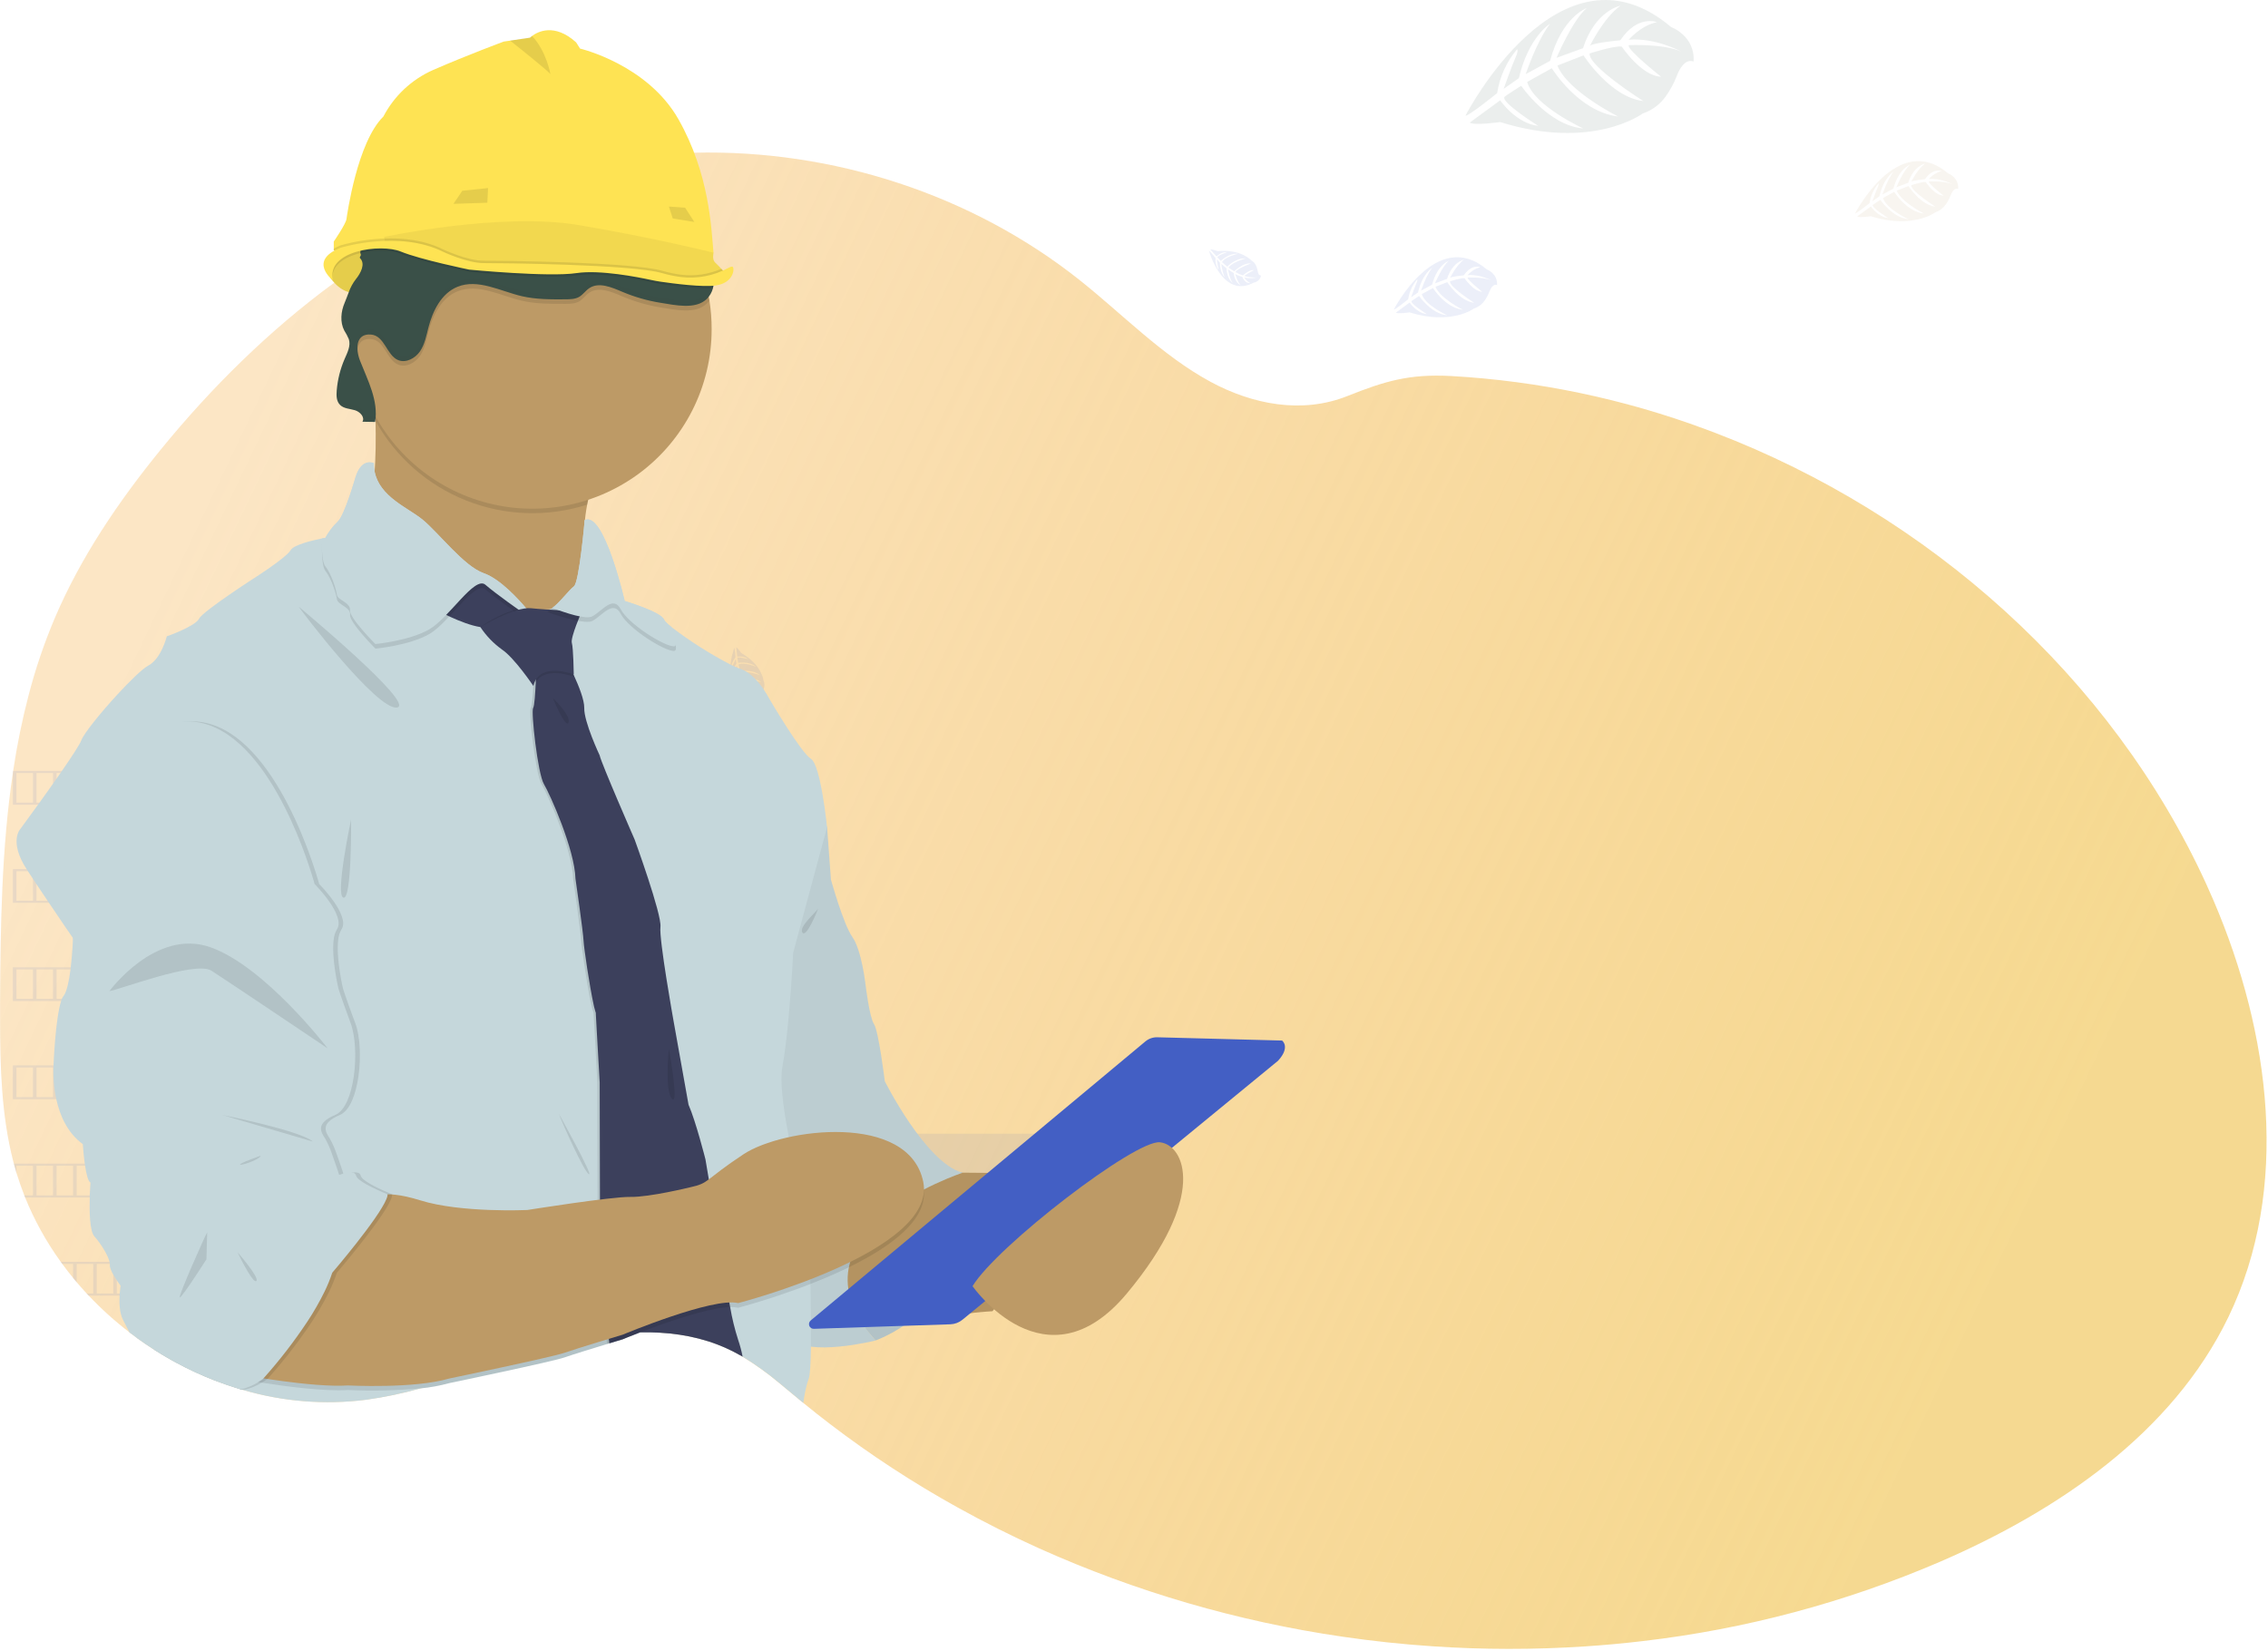 <svg width="1073" height="781" viewBox="0 0 1073 781" fill="none" xmlns="http://www.w3.org/2000/svg">
<g clip-path="url(#clip0)">
<path opacity="0.8" d="M1054.17 623.33C1027.61 678.14 973.65 714.79 917.75 738.96C872.994 758.184 825.684 770.809 777.3 776.44C768.033 777.54 758.737 778.393 749.41 779C725.578 780.553 701.669 780.527 677.84 778.92C663.507 777.967 649.223 776.443 634.99 774.35C585.534 767.135 537.318 753.095 491.72 732.63C478.56 726.703 465.667 720.233 453.04 713.22C431.95 701.531 411.743 688.315 392.58 673.68C388.34 670.44 384.153 667.13 380.02 663.75L378.32 662.36C375.07 659.68 371.85 656.94 368.58 654.28C363.145 649.727 357.375 645.589 351.32 641.9C350.91 641.66 350.5 641.42 350.08 641.19C348.96 640.54 347.82 639.93 346.66 639.35C344.27 638.145 341.82 637.064 339.32 636.11C327.77 631.71 315.4 630.11 302.86 630.38C300.78 630.38 298.7 630.52 296.61 630.66C293.69 630.86 290.76 631.16 287.84 631.54L286.76 631.69C277.455 633.007 268.255 634.982 259.23 637.6C245.29 641.6 231.6 646.6 217.82 651.11C211.97 653.04 206.11 654.88 200.2 656.53L198.9 656.89C190.495 659.254 181.938 661.045 173.29 662.25C153.637 664.762 133.677 663.155 114.68 657.53L114.02 657.34L112.8 656.98L111.13 656.46C108.33 655.58 105.553 654.617 102.8 653.57L101.13 652.93C98.463 651.903 95.853 650.8 93.3 649.62L91.63 648.86C88.963 647.62 86.353 646.31 83.8 644.93C82.88 644.45 81.97 643.93 81.07 643.44C78.35 641.92 75.683 640.327 73.07 638.66C70.297 636.893 67.583 635.05 64.93 633.13C63.703 632.25 62.49 631.347 61.29 630.42C54.372 625.129 47.895 619.287 41.92 612.95C41.59 612.62 41.28 612.28 40.97 611.95C39.38 610.23 37.82 608.48 36.31 606.69C35.75 606.03 35.19 605.37 34.64 604.69C32.847 602.503 31.117 600.267 29.45 597.98C29.2 597.65 28.96 597.31 28.72 596.98C21.887 587.531 16.223 577.29 11.85 566.48C11.71 566.15 11.58 565.81 11.46 565.48C10.127 562.047 8.91 558.557 7.81 555.01C7.36 553.53 6.93 552.01 6.55 550.53C6.42 550.09 6.3 549.64 6.19 549.2C0.67 527.47 0.04 504.88 0.04 482.42C0.04 479.8 0.04 477.183 0.04 474.57C0.2 438.24 0.76 401.29 6.12 365.46C6.12 365.21 6.19 364.96 6.23 364.72C8.024 352.658 10.464 340.701 13.54 328.9C16.759 316.518 20.873 304.386 25.85 292.6C38.18 263.6 56.11 237.21 76.02 212.75C100.02 183.32 127.52 156.16 158.15 133.75C162.55 130.53 167.01 127.403 171.53 124.37L173.62 123C174.35 122.51 175.08 122 175.81 121.57C177.31 120.57 178.81 119.63 180.33 118.68L182.03 117.62L185.27 115.62L186.27 115.05L188 114.05L189.71 113.05C191.71 111.87 193.733 110.717 195.78 109.59C204.52 104.717 213.467 100.263 222.62 96.23C225.32 95.037 228.037 93.887 230.77 92.78C243.18 87.726 255.927 83.546 268.92 80.27C273.72 79.057 278.55 77.99 283.41 77.07C289.143 75.963 294.907 75.047 300.7 74.32C309.919 73.16 319.191 72.469 328.48 72.25C393.8 70.66 459.78 91.92 510.97 132.67C531.37 148.91 549.7 168.14 572.61 180.59C592.61 191.43 616.02 195.92 637.44 187.39C655.14 180.34 666.66 176.84 686.54 177.91C727.677 180.227 768.232 188.708 806.85 203.07C808.41 203.64 809.97 204.23 811.52 204.82C912.23 243.37 998.82 319.92 1043.8 418.29C1044.99 420.89 1046.14 423.51 1047.27 426.15C1074.1 488.8 1083.78 562.25 1054.17 623.33Z" fill="url(#paint0_linear)"/>
<path opacity="0.1" d="M503.44 536.38H353.45V555.79H503.44V536.38Z" fill="#435FC4"/>
<path opacity="0.1" d="M503.44 595.33H353.45V614.74H503.44V595.33Z" fill="#435FC4"/>
<path opacity="0.1" d="M173.32 287.01H145.43V314.9H173.32V287.01Z" fill="#435FC4"/>
<path opacity="0.1" d="M173.32 351.81H145.43V379.7H173.32V351.81Z" fill="#435FC4"/>
<path opacity="0.1" d="M173.32 416.6H145.43V444.49H173.32V416.6Z" fill="#435FC4"/>
<path opacity="0.1" d="M173.32 481.4H145.43V509.29H173.32V481.4Z" fill="#435FC4"/>
<path opacity="0.1" d="M173.32 546.2H145.43V574.09H173.32V546.2Z" fill="#435FC4"/>
<path opacity="0.1" d="M173.32 610.99H145.43V638.88H173.32V610.99Z" fill="#435FC4"/>
<path opacity="0.1" d="M6.1 364.75V380.75H112.77V364.75H6.1ZM15.6 379.75H7.77V365.75H15.6V379.75ZM25.1 379.75H17.27V365.75H25.1V379.75ZM34.6 379.75H26.77V365.75H34.6V379.75ZM44.1 379.75H36.27V365.75H44.1V379.75ZM53.6 379.75H45.77V365.75H53.6V379.75ZM63.1 379.75H55.27V365.75H63.1V379.75ZM72.6 379.75H64.77V365.75H72.6V379.75ZM82.1 379.75H74.27V365.75H82.1V379.75ZM91.6 379.75H83.77V365.75H91.6V379.75ZM101.1 379.75H93.27V365.75H101.1V379.75ZM111.1 379.75H102.77V365.75H111.1V379.75Z" fill="#435FC4"/>
<path opacity="0.1" d="M6.1 411.21V427.16H112.77V411.21H6.1ZM15.6 426.16H7.77V412.21H15.6V426.16ZM25.1 426.16H17.27V412.21H25.1V426.16ZM34.6 426.16H26.77V412.21H34.6V426.16ZM44.1 426.16H36.27V412.21H44.1V426.16ZM53.6 426.16H45.77V412.21H53.6V426.16ZM63.1 426.16H55.27V412.21H63.1V426.16ZM72.6 426.16H64.77V412.21H72.6V426.16ZM82.1 426.16H74.27V412.21H82.1V426.16ZM91.6 426.16H83.77V412.21H91.6V426.16ZM101.1 426.16H93.27V412.21H101.1V426.16ZM111.1 426.16H102.77V412.21H111.1V426.16Z" fill="#435FC4"/>
<path opacity="0.1" d="M6.1 457.66V473.61H112.77V457.66H6.1ZM15.6 472.61H7.77V458.66H15.6V472.61ZM25.1 472.61H17.27V458.66H25.1V472.61ZM34.6 472.61H26.77V458.66H34.6V472.61ZM44.1 472.61H36.27V458.66H44.1V472.61ZM53.6 472.61H45.77V458.66H53.6V472.61ZM63.1 472.61H55.27V458.66H63.1V472.61ZM72.6 472.61H64.77V458.66H72.6V472.61ZM82.1 472.61H74.27V458.66H82.1V472.61ZM91.6 472.61H83.77V458.66H91.6V472.61ZM101.1 472.61H93.27V458.66H101.1V472.61ZM111.1 472.61H102.77V458.66H111.1V472.61Z" fill="#435FC4"/>
<path opacity="0.1" d="M6.1 504.07V520.07H112.77V504.07H6.1ZM15.6 519.07H7.77V505.07H15.6V519.07ZM25.1 519.07H17.27V505.07H25.1V519.07ZM34.6 519.07H26.77V505.07H34.6V519.07ZM44.1 519.07H36.27V505.07H44.1V519.07ZM53.6 519.07H45.77V505.07H53.6V519.07ZM63.1 519.07H55.27V505.07H63.1V519.07ZM72.6 519.07H64.77V505.07H72.6V519.07ZM82.1 519.07H74.27V505.07H82.1V519.07ZM91.6 519.07H83.77V505.07H91.6V519.07ZM101.1 519.07H93.27V505.07H101.1V519.07ZM111.1 519.07H102.77V505.07H111.1V519.07Z" fill="#435FC4"/>
<path opacity="0.1" d="M6.51 550.56C6.89 552.06 7.32 553.56 7.77 555.04V551.56H15.6V565.56H11.42C11.54 565.89 11.67 566.23 11.81 566.56H112.81V550.56H6.51ZM25.1 565.56H17.27V551.56H25.1V565.56ZM34.6 565.56H26.77V551.56H34.6V565.56ZM44.1 565.56H36.27V551.56H44.1V565.56ZM53.6 565.56H45.77V551.56H53.6V565.56ZM63.1 565.56H55.27V551.56H63.1V565.56ZM72.6 565.56H64.77V551.56H72.6V565.56ZM82.1 565.56H74.27V551.56H82.1V565.56ZM91.6 565.56H83.77V551.56H91.6V565.56ZM101.1 565.56H93.27V551.56H101.1V565.56ZM111.1 565.56H102.77V551.56H111.1V565.56Z" fill="#435FC4"/>
<path opacity="0.1" d="M28.68 597.01C28.92 597.34 29.16 597.68 29.41 598.01H34.6V604.72C35.15 605.39 35.71 606.05 36.27 606.72V598.02H44.1V612.02H40.93C41.24 612.35 41.55 612.69 41.88 613.02H112.77V597.02L28.68 597.01ZM53.6 612.01H45.77V598.01H53.6V612.01ZM63.1 612.01H55.27V598.01H63.1V612.01ZM72.6 612.01H64.77V598.01H72.6V612.01ZM82.1 612.01H74.27V598.01H82.1V612.01ZM91.6 612.01H83.77V598.01H91.6V612.01ZM101.1 612.01H93.27V598.01H101.1V612.01ZM111.1 612.01H102.77V598.01H111.1V612.01Z" fill="#435FC4"/>
<path opacity="0.1" d="M81.04 643.46C81.94 643.97 82.85 644.46 83.77 644.95V644.46H91.6V648.88L93.27 649.64V644.46H101.1V652.95L102.77 653.59V644.46H111.1V656.46L112.77 656.98V643.46H81.04Z" fill="#435FC4"/>
<path opacity="0.1" d="M347.38 306.51C347.38 306.51 339.23 328.95 356.05 331C356.82 331.379 357.69 331.505 358.536 331.359C359.382 331.214 360.161 330.804 360.76 330.19C360.76 330.19 359.59 329.8 360.67 327.61C361.048 326.832 361.337 326.013 361.53 325.17C361.783 324.024 361.657 322.828 361.17 321.76C361.17 321.76 360.42 314.55 350.66 308.94C350.66 308.94 348.92 306.41 348.31 306.31L348.81 310.66C348.81 310.66 351.98 310.16 353.99 311.88C353.99 311.88 348.99 310.53 348.86 311.31C348.86 311.46 349.23 313.6 349.23 313.6C349.23 313.6 354.75 312.76 357.76 315.52C357.76 315.52 351.98 313.1 349.37 314.41L350.15 317.59C350.15 317.59 355.94 316.43 359.49 319.43C359.49 319.43 353.37 317.12 350.37 318.28L351.56 321.28C351.56 321.28 357.23 320.28 360.17 322.77C360.17 322.77 352.81 320.77 351.88 321.95C352.392 323.114 353.044 324.212 353.82 325.22C353.82 325.22 357.91 324.58 359.48 326.22C359.48 326.22 354.43 325.43 354.25 325.95C354.25 325.95 356.84 329.05 358.98 329.95C356.97 329.239 355.181 328.015 353.79 326.4C353.657 327.708 353.911 329.025 354.52 330.19C354.52 330.19 352.34 329.19 353.17 325.64C353.17 325.64 351.25 323.15 351.25 322.64C351.25 322.64 349.93 326.01 350.25 328.39C350.25 328.39 348.65 325.9 350.91 321.85L349.65 318.85C349.65 318.85 347.65 323.22 347.79 325.36C347.79 325.36 346.55 322.57 349.39 318.06L348.6 314.95C347.553 316.839 346.757 318.856 346.23 320.95C346.23 320.95 345.63 318.12 348.4 314.01L348.11 311.87C348.11 311.87 346.71 314.55 346.38 315.36C346.05 316.17 345.8 316.14 345.8 316.14C346.03 314.249 346.782 312.459 347.97 310.97C347.97 310.97 347.65 306.51 347.38 306.51Z" fill="#435FC4"/>
<path opacity="0.1" d="M279.51 472.07C279.51 472.07 271.36 494.52 288.18 496.57C288.951 496.949 289.822 497.074 290.669 496.927C291.515 496.779 292.293 496.367 292.89 495.75C292.89 495.75 291.72 495.36 292.8 493.18C293.184 492.401 293.473 491.578 293.66 490.73C293.918 489.585 293.792 488.386 293.3 487.32C293.3 487.32 292.55 480.11 282.79 474.51C282.79 474.51 281.05 471.98 280.44 471.88L280.94 476.22C280.94 476.22 284.12 475.73 286.12 477.45C286.12 477.45 281.12 476.1 280.99 476.87C280.99 477.03 281.36 479.16 281.36 479.16C281.36 479.16 286.88 478.33 289.89 481.08C289.89 481.08 284.11 478.67 281.5 479.97L282.28 483.16C282.28 483.16 288.07 481.99 291.62 485C291.62 485 285.5 482.68 282.5 483.84L283.69 486.84C283.69 486.84 289.36 485.84 292.3 488.33C292.3 488.33 284.95 486.33 284.01 487.52C284.522 488.684 285.174 489.782 285.95 490.79C285.95 490.79 290.04 490.14 291.62 491.79C291.62 491.79 286.56 491 286.38 491.53C286.38 491.53 288.97 494.62 291.11 495.53C289.1 494.825 287.31 493.604 285.92 491.99C285.788 493.294 286.042 494.609 286.65 495.77C286.65 495.77 284.47 494.77 285.3 491.23C285.3 491.23 283.39 488.73 283.38 488.23C283.38 488.23 282.06 491.61 282.38 493.98C282.38 493.98 280.78 491.5 283.04 487.44L281.78 484.44C281.78 484.44 279.78 488.81 279.93 490.94C279.93 490.94 278.69 488.16 281.53 483.65L280.73 480.54C279.682 482.428 278.885 484.445 278.36 486.54C278.36 486.54 277.76 483.7 280.53 479.6L280.24 477.45C280.24 477.45 278.84 480.13 278.51 480.94C278.18 481.75 277.93 481.72 277.93 481.72C278.161 479.827 278.916 478.037 280.11 476.55C280.11 476.55 279.78 472.07 279.51 472.07Z" fill="#435FC4"/>
<path opacity="0.1" d="M247.17 260.48C247.17 260.48 239.03 282.92 255.84 284.97C256.612 285.348 257.484 285.474 258.331 285.328C259.178 285.183 259.958 284.774 260.56 284.16C260.56 284.16 259.38 283.77 260.47 281.58C260.847 280.799 261.132 279.977 261.32 279.13C261.576 277.989 261.453 276.795 260.97 275.73C260.97 275.73 260.22 268.52 250.45 262.91C250.45 262.91 248.71 260.38 248.1 260.28L248.61 264.63C248.61 264.63 251.78 264.13 253.78 265.85C253.78 265.85 248.78 264.5 248.65 265.28C248.65 265.43 249.02 267.57 249.02 267.57C249.02 267.57 254.54 266.73 257.56 269.49C257.56 269.49 251.78 267.07 249.16 268.38L249.94 271.56C249.94 271.56 255.73 270.39 259.29 273.4C259.29 273.4 253.16 271.08 250.16 272.25L251.35 275.25C251.35 275.25 257.02 274.25 259.96 276.75C259.96 276.75 252.61 274.75 251.67 275.93C252.182 277.094 252.834 278.192 253.61 279.2C253.61 279.2 257.7 278.56 259.28 280.2C259.28 280.2 254.23 279.41 254.05 279.93C254.05 279.93 256.63 283.03 258.77 283.93C256.762 283.216 254.973 281.993 253.58 280.38C253.447 281.688 253.701 283.005 254.31 284.17C254.31 284.17 252.13 283.17 252.97 279.62C252.97 279.62 251.05 277.13 251.04 276.62C251.04 276.62 249.73 279.99 250.04 282.37C250.04 282.37 248.43 279.88 250.7 275.83L249.43 272.83C249.43 272.83 247.43 277.2 247.58 279.34C247.58 279.34 246.34 276.55 249.18 272.04L248.38 268.93C247.333 270.819 246.537 272.836 246.01 274.93C246.01 274.93 245.42 272.1 248.18 267.99L247.9 265.85C247.9 265.85 246.49 268.53 246.16 269.33C245.83 270.13 245.58 270.12 245.58 270.12C245.811 268.227 246.566 266.437 247.76 264.95C247.76 264.95 247.45 260.48 247.17 260.48Z" fill="#435FC4"/>
<path opacity="0.1" d="M307.61 382.68C307.61 382.68 313.9 405.68 328.82 397.68C329.668 397.545 330.451 397.146 331.058 396.539C331.666 395.931 332.065 395.148 332.2 394.3C332.2 394.3 331.02 394.66 330.65 392.25C330.509 391.395 330.267 390.559 329.93 389.76C329.487 388.674 328.695 387.767 327.68 387.18C327.68 387.18 322.91 381.72 311.68 382.76C311.68 382.76 308.8 381.71 308.24 381.98L311.16 385.23C311.16 385.23 313.47 383 316.1 383.23C316.1 383.23 311.21 385.03 311.57 385.72C311.65 385.86 313.19 387.38 313.19 387.38C313.19 387.38 317.19 383.51 321.27 384.02C321.27 384.02 315.16 385.38 313.78 387.96L316.25 390.11C316.25 390.11 320.31 385.82 324.95 386.22C324.95 386.22 318.6 387.86 316.82 390.54L319.54 392.33C319.54 392.33 323.54 388.22 327.44 388.59C327.44 388.59 320.3 391.22 320.19 392.7C321.282 393.357 322.451 393.878 323.67 394.25C323.67 394.25 326.67 391.37 328.86 391.78C328.86 391.78 324.27 394.05 324.43 394.58C324.43 394.58 328.33 395.58 330.58 395.1C328.531 395.681 326.366 395.715 324.3 395.2C324.943 396.345 325.91 397.274 327.08 397.87C327.08 397.87 324.72 398.3 323.36 394.93C323.36 394.93 320.36 394 320.04 393.58C320.04 393.58 320.92 397.1 322.54 398.86C322.54 398.86 319.8 397.75 319.31 393.13L316.54 391.4C316.54 391.4 317.45 396.11 318.77 397.78C318.77 397.78 316.15 396.22 315.87 390.9L313.43 388.82C313.668 390.978 314.185 393.096 314.97 395.12C314.97 395.12 312.86 393.12 312.75 388.2L311.28 386.61C311.28 386.61 311.68 389.61 311.87 390.46C312.06 391.31 311.87 391.46 311.87 391.46C310.969 389.78 310.554 387.883 310.67 385.98C310.67 385.98 307.84 382.53 307.61 382.68Z" fill="#435FC4"/>
<path opacity="0.1" d="M572 118.694C572 118.694 578.29 141.694 593.2 133.694C594.05 133.563 594.837 133.164 595.446 132.557C596.055 131.949 596.456 131.164 596.59 130.314C596.59 130.314 595.4 130.674 595.03 128.314C594.897 127.458 594.658 126.622 594.32 125.824C593.87 124.74 593.076 123.833 592.06 123.244C592.06 123.244 587.29 117.784 576.06 118.834C576.06 118.834 573.18 117.774 572.63 118.044L575.54 121.294C575.54 121.294 577.85 119.064 580.48 119.294C580.48 119.294 575.59 121.094 575.96 121.784C576.03 121.924 577.58 123.444 577.58 123.444C577.58 123.444 581.58 119.574 585.66 120.084C585.66 120.084 579.54 121.444 578.16 124.024L580.64 126.174C580.64 126.174 584.64 121.884 589.33 122.284C589.33 122.284 582.99 123.924 581.21 126.604L583.93 128.394C583.93 128.394 587.93 124.284 591.82 124.654C591.82 124.654 584.68 127.284 584.58 128.764C585.669 129.421 586.834 129.942 588.05 130.314C588.05 130.314 591.05 127.434 593.24 127.844C593.24 127.844 588.66 130.114 588.81 130.644C588.81 130.644 592.71 131.644 594.97 131.164C592.918 131.744 590.75 131.779 588.68 131.264C589.327 132.406 590.293 133.334 591.46 133.934C591.46 133.934 589.1 134.364 587.74 130.994C587.74 130.994 584.74 130.064 584.43 129.644C584.43 129.644 585.3 133.164 586.92 134.924C586.92 134.924 584.18 133.814 583.69 129.194L580.92 127.444C580.92 127.444 581.83 132.154 583.16 133.824C583.16 133.824 580.54 132.264 580.26 126.944L577.81 124.864C578.047 127.023 578.568 129.141 579.36 131.164C579.36 131.164 577.24 129.164 577.13 124.244L575.66 122.654C575.66 122.654 576.06 125.654 576.25 126.504C576.44 127.354 576.25 127.504 576.25 127.504C575.349 125.824 574.934 123.927 575.05 122.024C575.05 122.024 572.23 118.544 572 118.694Z" fill="#435FC4"/>
<path d="M414.23 634.2C414.23 634.2 466.11 616.73 455.37 554.83L389.47 537.72L374.17 588.51L414.23 634.2Z" fill="#C5D7DB"/>
<path opacity="0.1" d="M374.17 588.51L414.22 634.2C414.22 634.2 466.1 616.73 455.36 554.83L374.17 588.51Z" fill="black"/>
<path d="M156.17 131.21C156.17 131.21 163.17 142.6 172.74 136.91C182.31 131.22 173.13 115.5 173.13 115.5C173.13 115.5 154.8 112.99 156.17 131.21Z" fill="#FEE353"/>
<path opacity="0.1" d="M172.74 136.91C171.611 137.64 170.345 138.132 169.019 138.356C167.693 138.58 166.336 138.53 165.03 138.21C161.52 137.32 158.82 134.62 157.37 132.85C156.937 132.331 156.537 131.787 156.17 131.22C155.68 124.72 157.7 120.85 160.5 118.57C164.35 115.44 169.68 115.31 171.98 115.41C172.69 115.41 173.1 115.51 173.1 115.51L173.29 115.83C173.56 116.34 174.15 117.47 174.78 118.98C176.92 123.93 179.47 132.9 172.74 136.91Z" fill="black"/>
<path d="M419.33 551.92L455.33 554.83L522.33 555.38L469.54 620.38C469.54 620.38 452.79 621.29 449.34 623.65C445.89 626.01 397.45 624.75 397.45 624.75L389.63 591.43L419.33 551.92Z" fill="#BD9A66"/>
<path opacity="0.05" d="M419.33 551.92L455.33 554.83L522.33 555.38L469.54 620.38C469.54 620.38 452.79 621.29 449.34 623.65C445.89 626.01 397.45 624.75 397.45 624.75L389.63 591.43L419.33 551.92Z" fill="black"/>
<path d="M382.92 377.16L391.29 391.36L393.11 416.12C393.11 416.12 398.94 437.23 403.31 443.42C407.68 449.61 409.5 466 409.5 466C409.5 466 411.32 481.29 413.5 484.56C415.68 487.83 418.6 511.56 418.6 511.56C418.6 511.56 437.9 550.15 455.37 554.88C455.37 554.88 368.72 583.28 414.23 634.25C414.23 634.25 381.83 642.25 374.18 633.16C366.53 624.07 346.51 489.35 346.51 489.35L352.7 375.75L382.92 377.16Z" fill="#C5D7DB"/>
<path opacity="0.05" d="M382.92 377.16L391.29 391.36L393.11 416.12C393.11 416.12 398.94 437.23 403.31 443.42C407.68 449.61 409.5 466 409.5 466C409.5 466 411.32 481.29 413.5 484.56C415.68 487.83 418.6 511.56 418.6 511.56C418.6 511.56 437.9 550.15 455.37 554.88C455.37 554.88 368.72 583.28 414.23 634.25C414.23 634.25 381.83 642.25 374.18 633.16C366.53 624.07 346.51 489.35 346.51 489.35L352.7 375.75L382.92 377.16Z" fill="black"/>
<path d="M277.79 238.77C275.358 251.384 276.08 264.402 279.89 276.67L266.41 315.26C266.41 315.26 163.74 258.1 172.48 244.26C177.43 236.41 178.06 215.64 177.66 199.14C177.37 186.6 176.48 176.54 176.48 176.54C176.48 176.54 302.48 188.93 285.71 217.69C281.915 224.227 279.238 231.351 277.79 238.77Z" fill="#BD9A66"/>
<path opacity="0.1" d="M285.71 217.69C281.915 224.227 279.238 231.351 277.79 238.77C259.091 244.752 238.898 244.073 220.643 236.848C202.389 229.623 187.2 216.299 177.66 199.14C177.37 186.6 176.48 176.54 176.48 176.54C176.48 176.54 302.45 188.93 285.71 217.69Z" fill="black"/>
<path d="M336.68 155.79C336.689 169.139 333.547 182.301 327.512 194.207C321.476 206.113 312.716 216.427 301.943 224.311C291.171 232.194 278.69 237.424 265.516 239.576C252.342 241.727 238.846 240.74 226.125 236.694C213.405 232.648 201.818 225.658 192.307 216.291C182.797 206.924 175.631 195.445 171.392 182.788C167.153 170.13 165.96 156.65 167.911 143.445C169.862 130.24 174.902 117.681 182.62 106.79C183.82 105.103 185.083 103.457 186.41 101.85C193.969 92.662 203.376 85.167 214.02 79.85C219.795 76.961 225.886 74.753 232.17 73.27C243.518 70.582 255.297 70.257 266.775 72.317C278.253 74.376 289.185 78.775 298.89 85.241C308.596 91.706 316.867 100.099 323.189 109.898C329.511 119.698 333.749 130.693 335.64 142.2C336.346 146.695 336.694 151.24 336.68 155.79Z" fill="#BD9A66"/>
<path d="M370.17 504.6C368.9 511.38 370.49 523.77 372.9 536.38C373 536.93 373.11 537.48 373.22 538.03C373.33 538.58 373.49 539.43 373.63 540.12C374.74 545.54 375.95 550.91 377.13 555.79C378.31 560.67 379.37 564.85 380.27 568.29C381.63 573.44 382.56 576.68 382.56 576.68C382.56 576.68 382.68 579.86 382.84 584.92C382.93 587.84 383.03 591.4 383.13 595.33C383.13 596.47 383.2 597.63 383.23 598.83C383.28 600.92 383.33 603.09 383.38 605.31C383.38 606.03 383.38 606.75 383.43 607.48C383.43 609.87 383.52 612.31 383.56 614.74C383.61 618.08 383.65 621.42 383.67 624.66C383.67 625.9 383.67 627.12 383.67 628.32C383.67 631.42 383.67 634.39 383.67 637.12C383.56 644.87 383.25 650.72 382.59 652.41C382.36 652.99 382.15 653.62 381.95 654.28C381.083 657.384 380.454 660.55 380.07 663.75L378.37 662.36C375.12 659.68 371.9 656.94 368.63 654.28C363.195 649.727 357.425 645.589 351.37 641.9C350.96 641.66 350.55 641.42 350.13 641.19C349.01 640.54 347.87 639.93 346.71 639.35C344.32 638.145 341.87 637.064 339.37 636.11C327.82 631.71 315.45 630.11 302.91 630.38C297.91 632.29 294.66 633.66 294.66 633.66L288.3 635.58L287.24 635.9C280.35 638 270.66 640.98 267.17 642.22C261.53 644.22 212.56 654.41 212.56 654.41C208.086 655.631 203.516 656.468 198.9 656.91C190.495 659.274 181.938 661.065 173.29 662.27C153.637 664.782 133.677 663.175 114.68 657.55C114.113 657.584 113.544 657.567 112.98 657.5C113.33 657.5 113.67 657.42 113.98 657.36L112.76 657L111.09 656.48C108.29 655.6 105.513 654.637 102.76 653.59L101.09 652.95C98.423 651.923 95.813 650.82 93.26 649.64L91.59 648.88C88.923 647.64 86.313 646.33 83.76 644.95C82.84 644.47 81.93 643.95 81.03 643.46C78.31 641.94 75.643 640.347 73.03 638.68C72.59 634.91 72.36 632.39 72.36 632.39L68.46 612.97L68.26 611.97L65.46 597.97L65.26 596.97L59.17 566.51L58.97 565.51L56.17 551.51L55.97 550.51L49.8 520.07L49.6 519.07L46.8 505.07L46.6 504.07L40.48 473.57L40.28 472.57L37.48 458.62L37.28 457.62L36.17 452.12L34.5 443.79C34.5 443.79 29.17 436.17 23.17 427.16L22.5 426.16C20.79 423.63 19.03 421 17.32 418.42C16.75 417.57 16.2 416.73 15.65 415.9C14.817 414.64 14.01 413.41 13.23 412.21L12.69 411.38L12.58 411.21C3.96 397.87 9.73 392.07 9.73 392.07C9.73 392.07 13.35 387.17 18.02 380.69C18.25 380.36 18.49 380.03 18.74 379.69C20.74 376.89 22.94 373.83 25.1 370.77L26.77 368.39C27.4 367.5 28.02 366.61 28.62 365.73C28.86 365.4 29.09 365.06 29.31 364.73C33.92 358.07 37.72 352.26 38.5 350.2C39.72 346.95 47.5 337.34 55.25 328.91C61.36 322.25 67.44 316.33 70.17 314.91C76.36 311.64 78.91 301.07 78.91 301.07C78.91 301.07 92.38 296.35 94.2 292.71C96.02 289.07 121.51 272.71 121.51 272.71C121.51 272.71 131.82 266.07 135.99 262.07C136.58 261.547 137.095 260.945 137.52 260.28C138.97 257.68 148.44 255.54 152.29 254.77C153.29 254.57 153.91 254.46 153.91 254.46C155.464 251.636 157.429 249.058 159.74 246.81C161.31 245.42 163.27 240.63 164.92 235.99C166.71 230.93 168.1 226.06 168.1 226.06C171.02 216.23 176.84 219.14 176.84 219.14C176.832 220.483 176.959 221.823 177.22 223.14C179.65 235.14 192.85 240.14 199.78 245.75C207.43 251.93 219.44 267.96 228.91 271.23C236.75 273.94 245.84 284.16 248.72 287.57L248.94 287.83C249.42 288.39 249.66 288.71 249.66 288.71C249.66 288.71 255.03 288.43 258.3 288.37H259.49C260.155 288.303 260.787 288.046 261.31 287.63C264.56 285.42 269.4 278.94 271.51 277.45C274.05 275.62 276.61 246.13 276.61 246.13L276.74 246.07C285.81 241.82 295.54 284.36 295.54 284.36C295.54 284.36 312.65 289.46 314.11 293.1C314.39 293.82 315.68 295.1 317.62 296.65C326.453 303.401 335.855 309.373 345.72 314.5C345.94 314.61 346.15 314.72 346.37 314.81C346.568 314.917 346.772 315.014 346.98 315.1C347.35 315.28 347.71 315.44 348.05 315.59C348.59 315.83 349.09 316.03 349.55 316.19L350.15 316.4C351.583 316.877 352.933 317.575 354.15 318.47C354.51 318.73 354.87 319 355.22 319.29C356.582 320.423 357.834 321.682 358.96 323.05C359.13 323.25 359.29 323.46 359.45 323.66C360.21 324.61 360.89 325.55 361.45 326.42C362.369 327.762 363.207 329.158 363.96 330.6C363.96 330.6 378.88 356.09 383.62 358.99C388.36 361.89 391.27 391.4 391.27 391.4L375.27 450.71C375.27 450.71 374.52 465.71 373.12 481.01C372.34 489.59 371.35 498.32 370.17 504.6Z" fill="#C5D7DB"/>
<path d="M249.66 290.51C249.66 290.51 238.93 296.33 230.55 296.88C229.453 296.931 228.354 296.868 227.27 296.69C218.49 295.36 205.61 288.14 205.61 288.14L220.72 271.57L239.1 280.68L245.86 286.97L249.66 290.51Z" fill="#3C405C"/>
<path opacity="0.1" d="M335.6 142.2C335.22 142.738 334.788 143.237 334.31 143.69C329.05 148.69 319.71 146.62 312.54 145.46C306.31 144.441 300.223 142.682 294.41 140.22C289.35 138.06 283.28 135.42 278.73 138.52C276.98 139.7 275.78 141.59 273.96 142.63C272.14 143.67 269.82 143.74 267.67 143.77C260.67 143.77 253.67 143.85 246.84 142.27C236.65 139.89 226.11 133.9 216.42 137.85C208.84 140.93 204.73 149.18 202.68 157.11C201.68 161 200.94 165.11 198.68 168.41C196.42 171.71 192.05 174.05 188.33 172.5C182.84 170.21 182.03 160.89 175.41 160.42C168.14 159.91 168.23 167.42 170.35 172.85C173.49 180.85 177.6 188.85 177.78 197.19C169.967 183.196 166.275 167.275 167.131 151.271C167.988 135.266 173.358 119.83 182.62 106.75C184.232 105.752 185.493 104.277 186.23 102.53C186.304 102.294 186.364 102.053 186.41 101.81C186.96 99.02 185.41 96.09 185.32 93.17C184.97 86.04 192.69 81.07 199.77 80.17C204.48 79.57 209.3 80.03 214.02 79.88C216.397 79.828 218.762 79.512 221.07 78.94C225.052 77.747 228.781 75.832 232.07 73.29C243.418 70.602 255.197 70.277 266.675 72.337C278.153 74.396 289.085 78.795 298.79 85.261C308.496 91.726 316.767 100.119 323.089 109.918C329.411 119.718 333.649 130.713 335.54 142.22L335.6 142.2Z" fill="black"/>
<path d="M337.31 136.31C336.812 138.288 335.773 140.088 334.31 141.51C329.05 146.51 319.71 144.43 312.54 143.27C306.309 142.274 300.222 140.528 294.41 138.07C289.35 135.92 283.28 133.28 278.73 136.38C276.98 137.56 275.78 139.45 273.96 140.49C272.14 141.53 269.82 141.6 267.67 141.62C260.67 141.67 253.67 141.71 246.84 140.13C236.65 137.74 226.11 131.76 216.42 135.7C208.84 138.78 204.73 147.04 202.68 154.97C201.68 158.86 200.94 162.97 198.68 166.26C196.42 169.55 192.05 171.91 188.33 170.36C182.84 168.07 182.03 158.75 175.41 158.28C168.14 157.77 168.23 165.28 170.35 170.71C174.07 180.18 179.13 189.6 177.47 199.64C175.82 199.64 173.09 199.58 171.47 199.54C172.73 197.39 170.33 194.83 167.94 194.1C165.55 193.37 162.76 193.38 160.94 191.64C159.12 189.9 159.11 187.21 159.3 184.8C159.715 179.649 160.975 174.601 163.03 169.86C164.34 166.86 166.03 163.61 165.03 160.47C164.43 159.047 163.707 157.678 162.87 156.38C160.79 152.38 161.28 147.38 163.06 143.25C163.82 141.49 164.37 139.83 165 138.25C165.796 136.004 166.947 133.901 168.41 132.02C170.7 129.17 172.94 124.88 170.41 122.23C169.77 121.56 171.05 121.1 170.64 120.23C170.568 120.081 170.517 119.923 170.49 119.76C170.372 118.707 170.627 117.645 171.21 116.76C171.328 116.53 171.458 116.306 171.6 116.09C171.715 115.861 171.845 115.641 171.99 115.43C174.204 111.733 177.147 108.525 180.64 106C182.81 104.43 185.35 102.92 186.21 100.38C187.21 97.38 185.45 94.19 185.3 91.02C184.95 83.89 192.67 78.92 199.75 78.02C206.83 77.12 214.17 78.61 221.07 76.78C230.86 74.2 237.74 65.56 246.63 60.71C251.493 58.11 256.887 56.655 262.398 56.457C267.909 56.26 273.393 57.325 278.43 59.57C288.81 64.31 296.64 73.89 307.48 77.49C311.32 78.77 315.48 79.28 318.94 81.4C322.94 83.86 325.37 88.16 327.45 92.4C330.62 98.83 331.26 105.29 333.45 112.1C335.19 117.5 337.6 124.56 337.8 130.78C337.912 132.637 337.747 134.501 337.31 136.31Z" fill="#3A5048"/>
<g opacity="0.1">
<path opacity="0.1" d="M171.71 123.78C171.87 123.14 171.886 122.472 171.756 121.826C171.626 121.179 171.354 120.569 170.96 120.04C171.22 120.82 170.09 121.27 170.71 121.92C171.204 122.439 171.549 123.082 171.71 123.78Z" fill="black"/>
<path opacity="0.1" d="M170.93 117.75C170.812 118.099 170.742 118.462 170.72 118.83C170.91 118.51 171.17 118.18 170.93 117.75Z" fill="black"/>
<path opacity="0.1" d="M334.59 139.07C329.32 144.07 319.99 142 312.8 140.83C306.574 139.828 300.492 138.071 294.69 135.6C289.62 133.44 283.56 130.8 279 133.9C277.26 135.08 276.06 136.97 274.23 138.01C272.4 139.05 270.09 139.12 267.94 139.14C260.94 139.14 253.94 139.23 247.1 137.64C236.92 135.26 226.38 129.29 216.69 133.22C209.11 136.31 205 144.56 202.95 152.49C201.95 156.38 201.22 160.49 198.95 163.79C196.68 167.09 192.31 169.43 188.6 167.89C183.11 165.59 182.3 156.28 175.68 155.81C170.51 155.44 169.07 159.14 169.42 163.25C169.72 160.11 171.42 157.69 175.68 157.99C182.3 158.46 183.11 167.78 188.6 170.07C192.31 171.62 196.69 169.29 198.95 165.97C201.21 162.65 201.95 158.56 202.95 154.68C205 146.75 209.11 138.49 216.69 135.41C226.38 131.47 236.92 137.41 247.1 139.83C253.9 141.42 260.96 141.37 267.94 141.32C270.09 141.32 272.36 141.26 274.23 140.2C276.1 139.14 277.23 137.27 279 136.08C283.56 132.99 289.62 135.63 294.69 137.78C300.493 140.25 306.574 142.009 312.8 143.02C319.99 144.18 329.32 146.27 334.59 141.25C337.45 138.52 338.31 134.57 338.12 130.25C337.96 133.68 336.96 136.79 334.59 139.07Z" fill="black"/>
<path opacity="0.1" d="M185.65 89.21C185.595 89.708 185.575 90.209 185.59 90.71C185.69 92.79 186.48 94.87 186.73 96.9C187.1 94.41 185.95 91.81 185.65 89.21Z" fill="black"/>
<path opacity="0.1" d="M165.33 160.16C165.412 160.459 165.476 160.763 165.52 161.07C165.682 160.038 165.617 158.984 165.33 157.98C164.734 156.552 164.011 155.179 163.17 153.88C162.419 152.401 161.973 150.785 161.86 149.13C161.657 151.519 162.11 153.919 163.17 156.07C164.013 157.365 164.736 158.734 165.33 160.16Z" fill="black"/>
<path opacity="0.1" d="M177.74 197.14L171.89 197.05C172.026 197.403 172.081 197.783 172.05 198.161C172.019 198.538 171.903 198.904 171.71 199.23C173.36 199.23 176.1 199.29 177.71 199.33C177.99 197.618 178.087 195.882 178 194.15C177.977 195.151 177.89 196.15 177.74 197.14Z" fill="black"/>
<path opacity="0.1" d="M168.17 191.61C165.78 190.89 163 190.88 161.22 189.13C160.172 187.984 159.581 186.493 159.56 184.94C159.41 187.24 159.56 189.72 161.22 191.32C163 193.07 165.78 193.08 168.17 193.8C168.948 194.026 169.671 194.409 170.295 194.925C170.919 195.441 171.431 196.079 171.8 196.8C172.81 194.73 170.49 192.3 168.17 191.61Z" fill="black"/>
</g>
<path opacity="0.1" d="M350.1 641.19C348.98 640.54 347.84 639.93 346.68 639.35C344.29 638.145 341.84 637.064 339.34 636.11C327.79 631.71 315.42 630.11 302.88 630.38C297.88 632.29 294.63 633.66 294.63 633.66L288.27 635.58L287.21 635.9C287.14 635.2 287.06 634.5 286.99 633.79C286.92 633.08 286.84 632.4 286.76 631.7C284.52 610.49 282.76 588.7 282.76 588.7V569.88V567.69L282.64 512.24L281.64 493.96L281.17 485.87L281.08 484.33L280.9 481.17L280.8 479.29C280.579 478.694 280.392 478.087 280.24 477.47C280.17 477.22 280.1 476.94 280.04 476.65C279.79 475.65 279.52 474.36 279.24 472.96C277.41 463.76 275.12 448.25 274.98 445.1C274.8 440.9 271.16 415.78 271.16 415.78C270.79 401.95 259.16 375.91 256.23 371C253.3 366.09 250.03 336.59 251.13 335C251.7 334.15 252.07 329.12 252.3 324.48C252.3 323.95 252.35 323.43 252.37 322.92C252.52 319.29 252.59 316.26 252.59 316.26L264.03 314L267.1 313.4L267.34 313.35L267.44 313.55C267.77 314.16 268.8 316.11 270.01 318.67C270.15 318.94 270.28 319.23 270.42 319.52C270.48 319.66 270.55 319.8 270.62 319.94C272.86 324.84 275.45 331.29 275.34 335C275.16 341.56 282.63 357.4 282.63 357.4C283.35 361.04 299.19 397.26 299.19 397.26C299.19 397.26 312.12 432.76 311.39 438.59C310.66 444.42 317.58 483.01 317.58 483.01L324.68 522.7C328.13 530.52 332.68 548.54 332.68 548.54L334.41 558.76L334.74 560.71L339.35 587.98L341.61 601.34C341.61 601.34 342.56 608.44 344 616.34C344.12 617.05 344.26 617.77 344.4 618.49C345.287 623.69 346.547 628.82 348.17 633.84C348.975 636.245 349.619 638.7 350.1 641.19Z" fill="black"/>
<path d="M351.34 641.9C350.93 641.66 350.52 641.42 350.1 641.19C348.98 640.54 347.84 639.93 346.68 639.35C344.29 638.145 341.84 637.064 339.34 636.11C327.79 631.71 315.42 630.11 302.88 630.38C297.88 632.29 294.63 633.66 294.63 633.66L288.27 635.58C288.19 634.88 288.12 634.18 288.04 633.47C287.96 632.76 287.9 632.19 287.84 631.55C285.6 610.39 283.84 588.7 283.84 588.7V569.7V567.51L283.72 512.2L282.72 494.74L282.52 491.12L282.38 488.67L282.2 485.43L282.02 482.14L281.89 479.77V479.25C281.89 479.2 281.89 479.14 281.82 479.08C281.63 478.54 281.4 477.72 281.15 476.68L281.03 476.18C280.98 475.95 280.92 475.7 280.87 475.45C278.99 466.92 276.23 448.53 276.08 445.08C275.9 440.88 272.26 415.76 272.26 415.76C271.89 401.93 260.26 375.89 257.33 370.98C254.4 366.07 251.14 336.57 252.23 334.98C252.86 333.98 253.23 327.91 253.47 322.9C253.47 322.5 253.47 322.11 253.47 321.74C253.6 318.65 253.65 316.24 253.65 316.24L264.29 314.14L266.99 313.61L267.41 313.53L268.41 313.33C268.41 313.33 269.72 315.75 271.29 319.08L271.49 319.5C273.78 324.44 276.49 331.16 276.41 334.98C276.23 341.54 283.7 357.38 283.7 357.38C284.42 361.02 300.26 397.24 300.26 397.24C300.26 397.24 313.19 432.74 312.46 438.57C311.73 444.4 318.65 482.99 318.65 482.99L325.75 522.68C329.2 530.5 333.75 548.52 333.75 548.52L335.36 558.04L335.69 559.97L339.32 581.49L342.67 601.32C342.67 601.32 343.67 608.39 345.05 616.32C345.18 617.04 345.31 617.76 345.45 618.49C346.336 623.714 347.596 628.867 349.22 633.91C350.107 636.522 350.815 639.192 351.34 641.9Z" fill="#3C405C"/>
<path d="M342.32 128.31C342.32 128.31 338.5 133.23 335.05 133.23C331.6 133.23 318.17 132.68 311.17 130.5C304.17 128.32 269.85 126.67 269.85 126.67C269.85 126.67 221.25 126.85 219.61 125.21C217.97 123.57 189.39 114.83 186.48 115.38C185.87 115.5 184.38 115.76 182.39 116.09L180.11 116.46C176.66 117.01 172.35 117.65 168.41 118.12C163.54 118.69 159.26 118.98 157.9 118.48V114.29C157.9 114.29 163.54 106.09 163.9 103.74C164.26 101.39 169 67.32 181.38 55.13C186.494 45.353 194.771 37.598 204.86 33.13C221.61 25.84 238.36 19.66 238.36 19.66L241.29 19.24L250.74 17.84C251.027 17.554 251.338 17.293 251.67 17.06C254.29 15.06 262.23 10.71 272.58 20.06L274.41 22.98C274.41 22.98 306.26 30.44 321 56.47C335.74 82.5 336.48 107.99 337.57 119.64C337.57 119.64 336.84 122.92 338.3 124.19C338.829 124.657 339.333 125.151 339.81 125.67C339.94 125.8 340.07 125.93 340.19 126.07C340.61 126.49 341 126.93 341.32 127.29C341.358 127.318 341.392 127.352 341.42 127.39C341.498 127.485 341.582 127.575 341.67 127.66L342.32 128.31Z" fill="#FEE353"/>
<path opacity="0.05" d="M342.32 128.31C342.32 128.31 338.5 133.23 335.05 133.23C331.6 133.23 318.17 132.68 311.17 130.5C304.17 128.32 269.85 126.67 269.85 126.67C269.85 126.67 221.25 126.85 219.61 125.21C217.97 123.57 189.39 114.83 186.48 115.38C185.87 115.5 184.38 115.76 182.39 116.09L181.87 112.89L181.74 112.1C181.74 112.1 236.9 100.27 273.67 106.47C310.44 112.67 337.57 119.57 337.57 119.57C337.57 119.57 336.84 122.85 338.3 124.12C338.829 124.587 339.333 125.081 339.81 125.6C339.94 125.73 340.07 125.86 340.19 126C340.61 126.42 341 126.86 341.32 127.22C341.358 127.248 341.392 127.282 341.42 127.32C341.498 127.415 341.582 127.505 341.67 127.59L342.32 128.31Z" fill="black"/>
<path opacity="0.1" d="M337.31 136.31C330.5 136.84 317.95 135.18 312.46 134.37C310.9 134.14 309.37 133.86 307.83 133.52C301.94 132.24 283.83 128.65 272.83 130.31C259.54 132.31 222.04 128.67 222.04 128.67C222.04 128.67 198.92 123.94 189.63 120.12C186.22 118.71 180.52 118.27 174.85 118.97C173.404 119.15 171.969 119.407 170.55 119.74C162.81 121.57 156.28 125.74 157.41 132.85C156.977 132.331 156.577 131.787 156.21 131.22C155.72 124.72 157.74 120.85 160.54 118.57L161.2 118.3C164.62 117.328 168.101 116.583 171.62 116.07C172.17 115.98 172.74 115.9 173.32 115.83C183.27 114.49 197.66 114.19 209.8 120.3C209.8 120.3 221.08 125.59 228.73 125.59C236.38 125.59 298.63 126.14 313.2 130.32C316.101 131.158 319.058 131.783 322.05 132.19C327.362 132.875 332.76 132.366 337.85 130.7C337.954 132.587 337.772 134.478 337.31 136.31Z" fill="black"/>
<path opacity="0.1" d="M342.32 128.31C342.32 128.31 338.5 133.23 335.05 133.23C331.6 133.23 318.17 132.68 311.17 130.5C304.17 128.32 269.85 126.67 269.85 126.67C269.85 126.67 221.25 126.85 219.61 125.21C217.97 123.57 189.39 114.83 186.48 115.38C185.87 115.5 184.38 115.76 182.39 116.09L180.11 116.46C176.15 116.44 172.208 116.999 168.41 118.12C163.54 118.69 159.26 118.98 157.9 118.48V117.65C158.949 117.041 160.042 116.513 161.17 116.07C167.918 114.18 174.867 113.099 181.87 112.85C190.6 112.53 200.81 113.55 209.78 118.07C209.78 118.07 221.06 123.36 228.71 123.36C236.36 123.36 298.61 123.9 313.18 128.09C316.082 128.92 319.039 129.542 322.03 129.95C328.592 130.777 335.256 129.82 341.32 127.18C341.358 127.208 341.392 127.242 341.42 127.28C341.498 127.375 341.582 127.465 341.67 127.55L342.32 128.31Z" fill="black"/>
<path d="M157.55 132.68C157.55 132.68 145.35 123.39 161.19 117.2C161.19 117.2 188.86 108.65 209.8 119.2C209.8 119.2 221.08 124.47 228.73 124.47C236.38 124.47 298.63 125.02 313.2 129.21C316.102 130.041 319.059 130.663 322.05 131.07C329.802 132.01 337.654 130.518 344.52 126.8C345.52 126.25 346.42 125.97 346.69 126.29C347.6 127.39 346.88 133.76 338.87 135.03C332.62 136.03 318.42 134.14 312.45 133.27C310.9 133.04 309.36 132.75 307.83 132.42C301.94 131.14 283.83 127.55 272.78 129.21C259.5 131.21 221.99 127.57 221.99 127.57C221.99 127.57 198.88 122.84 189.59 119.01C180.3 115.18 154.09 118.48 157.55 132.68Z" fill="#FEE353"/>
<path opacity="0.1" d="M260.4 35.07C259.4 33.63 246.55 23.34 241.31 19.18L250.76 17.78C251.047 17.494 251.358 17.233 251.69 17C258.56 24.21 260.4 35.07 260.4 35.07Z" fill="black"/>
<path opacity="0.1" d="M218.72 90.26L214.53 96.45L230.55 95.91L230.91 88.99L218.72 90.26Z" fill="black"/>
<path opacity="0.1" d="M316.47 97.73L318.29 103.37L328.49 105.01L324.12 98.27L316.47 97.73Z" fill="black"/>
<path opacity="0.1" d="M141.35 287.07C142.44 288.89 178.3 336.07 187.77 334.76C197.24 333.45 141.35 287.07 141.35 287.07Z" fill="black"/>
<path opacity="0.1" d="M261.5 330.19C261.5 330.19 270.24 338.57 268.96 341.84C267.68 345.11 261.5 330.19 261.5 330.19Z" fill="black"/>
<path opacity="0.1" d="M166.11 387.72C166.11 387.72 158.46 423.58 162.47 424.72C166.48 425.86 166.11 387.72 166.11 387.72Z" fill="black"/>
<path opacity="0.1" d="M264.41 526.98C265.68 530.62 276.24 554.29 278.61 555.56C280.98 556.83 264.41 526.98 264.41 526.98Z" fill="black"/>
<path opacity="0.1" d="M387.11 429.77C386.74 431.04 377.64 438.51 379.64 441.24C381.64 443.97 387.11 429.77 387.11 429.77Z" fill="black"/>
<path opacity="0.1" d="M316.47 496.21C316.29 497.13 314.47 516.21 317.93 519.88C321.39 523.55 316.47 496.21 316.47 496.21Z" fill="black"/>
<path opacity="0.1" d="M409.75 595.33C407.11 596.8 404.38 598.22 401.6 599.58C398.6 601.04 395.6 602.43 392.54 603.74C391.32 604.27 390.1 604.79 388.89 605.29C387.05 606.05 385.23 606.78 383.43 607.48C377.96 609.62 372.69 611.48 368 613.05C366.18 613.66 364.44 614.22 362.82 614.74C354.66 617.33 349.24 618.74 349.24 618.74C348.002 618.475 346.735 618.371 345.47 618.43C345.12 618.43 344.76 618.43 344.39 618.43C342.696 618.553 341.011 618.766 339.34 619.07C328.17 621.07 312.39 626.68 302.88 630.35C297.88 632.26 294.63 633.63 294.63 633.63L288.27 635.55L287.21 635.87C280.32 637.97 270.63 640.95 267.14 642.19C261.5 644.19 212.53 654.38 212.53 654.38C208.056 655.601 203.486 656.438 198.87 656.88C187.495 657.924 176.061 658.184 164.65 657.66C153.19 658.4 134.65 655.88 123.86 654.18L122.14 653.91C117.97 653.23 115.32 652.74 115.32 652.74L116.72 650.81L145.43 611.2L145.6 610.96L172.35 574.07L173.35 572.73L175.78 569.38C175.78 569.38 177.24 567.38 182.86 567.25C183.52 567.25 184.24 567.25 185.03 567.25C189.751 567.63 194.408 568.58 198.9 570.08L200.2 570.47C219.57 576.02 249.51 574.63 249.51 574.63C249.51 574.63 268.14 571.63 282.78 569.83L283.87 569.69C288.654 569.014 293.471 568.597 298.3 568.44C307.22 568.62 326.52 563.89 326.52 563.89C330.67 563 332.42 562.25 334.76 560.58C335.07 560.36 335.4 560.12 335.76 559.86C336.76 559.11 337.91 558.19 339.39 557.05C342.09 554.98 345.88 552.17 351.84 548.23C352.36 547.89 352.91 547.55 353.5 547.23C354.09 546.91 354.84 546.48 355.56 546.12C361.332 543.387 367.417 541.372 373.68 540.12C378.875 539.003 384.146 538.278 389.45 537.95H390.24C405.24 537.15 420.56 539.72 429.52 548.15C431.087 549.632 432.452 551.313 433.58 553.15C434.128 554.023 434.615 554.931 435.04 555.87C435.857 557.661 436.465 559.54 436.85 561.47C436.923 561.83 436.983 562.19 437.03 562.55C437.03 562.66 437.03 562.76 437.03 562.87C437.03 563.16 437.09 563.45 437.11 563.74C437.91 575.71 425.49 586.53 409.75 595.33Z" fill="black"/>
<path d="M115.32 650.59C115.32 650.59 147.72 656.59 164.65 655.5C164.65 655.5 195.78 657.14 212.53 652.23C212.53 652.23 261.53 642.03 267.14 640.03C272.75 638.03 294.63 631.47 294.63 631.47C294.63 631.47 337.23 613.63 349.24 616.54C349.24 616.54 443.54 592.15 436.8 559.2C430.06 526.25 370.54 533.72 351.8 546.09C333.06 558.46 335.8 559.75 326.5 561.75C326.5 561.75 307.2 566.48 298.28 566.3C289.36 566.12 249.49 572.49 249.49 572.49C249.49 572.49 218.18 573.95 198.89 567.94C179.6 561.93 175.77 567.21 175.77 567.21L115.32 650.59Z" fill="#BD9A66"/>
<path opacity="0.1" d="M185.58 565.07C185.585 565.11 185.585 565.15 185.58 565.19C185.51 565.933 185.318 566.66 185.01 567.34C181.17 576.76 159.37 602.17 159.37 602.17C158.376 605.188 157.177 608.135 155.78 610.99C152.776 617.092 149.316 622.958 145.43 628.54C139.669 636.89 133.38 644.863 126.6 652.41H126.55C125.687 653.05 124.789 653.641 123.86 654.18C121.51 655.58 117.98 657.31 114.65 657.52C114.083 657.554 113.514 657.537 112.95 657.47C113.3 657.47 113.64 657.39 113.95 657.33L112.73 656.97L111.06 656.45C108.26 655.57 105.483 654.607 102.73 653.56L101.06 652.92C98.393 651.893 95.783 650.79 93.23 649.61L91.56 648.85C88.893 647.61 86.283 646.3 83.73 644.92C82.81 644.44 81.9 643.92 81 643.43C78.28 641.91 75.613 640.317 73 638.65C70.227 636.883 67.513 635.04 64.86 633.12C62.86 629.41 61.21 626.12 60.31 624.35C58.67 621.06 58.53 616.35 58.73 612.94C58.73 612.59 58.73 612.26 58.79 611.94C58.96 609.8 59.22 608.33 59.22 608.33C57.738 606.349 56.401 604.264 55.22 602.09C54.541 601.011 54.155 599.774 54.1 598.5C54.145 597.989 54.098 597.474 53.96 596.98C53.19 593.82 49.88 588.39 46.82 584.98C44.54 582.47 44.4 573.09 44.62 566.44C44.75 562.44 45 559.5 45 559.5C44.552 559.211 44.217 558.777 44.05 558.27C43.246 556.081 42.702 553.806 42.43 551.49C42.43 551.16 42.34 550.83 42.29 550.49C41.65 545.9 41.36 541.29 41.36 541.29C33.96 535.9 30.44 527.49 28.8 519.99L28.59 518.99C27.689 514.38 27.307 509.685 27.45 504.99C27.45 504.54 27.45 504.2 27.45 503.99C27.45 503.78 27.45 503.74 27.45 503.74C27.45 503.74 28.43 482.07 31.17 473.61C31.28 473.25 31.4 472.92 31.52 472.61C31.722 472.079 31.984 471.572 32.3 471.1C33.3 469.77 34.01 467.26 34.6 464.29C35.01 462.23 35.35 459.94 35.6 457.66C35.83 455.76 36.01 453.87 36.15 452.12C36.54 447.44 36.66 443.79 36.66 443.79L34.81 434.67C34.3 432.18 33.91 429.67 33.64 427.16C33.64 426.83 33.56 426.5 33.52 426.16C33.052 421.525 32.969 416.859 33.27 412.21C33.27 411.87 33.27 411.54 33.33 411.21C34.111 400.621 36.879 390.274 41.49 380.71L41.99 379.71C42.657 378.377 43.357 377.067 44.09 375.78C44.62 374.83 45.18 373.89 45.76 372.96C47.298 370.47 48.967 368.063 50.76 365.75C51.02 365.41 51.29 365.08 51.56 364.75C54.68 360.881 58.148 357.307 61.92 354.07C72.02 345.39 81.29 341.62 89.71 341.33C126.53 340.03 147.18 405.15 150.52 416.56C150.84 417.66 151 418.26 151 418.26C151 418.26 165.92 433.19 161.55 439.74C160.703 441.182 160.187 442.794 160.04 444.46C158.84 453.27 162.28 467.78 162.28 467.78C162.28 467.78 163.5 471.78 167.06 481.36L168.11 484.16C170.34 490.16 170.86 500.23 169.58 509.25C168.35 517.89 165.46 525.53 160.83 527.49C151.36 531.49 153.91 535.49 156.09 538.78C157.385 541.138 158.466 543.608 159.32 546.16C160.69 549.85 161.96 553.73 162.44 555.24C162.58 555.66 162.65 555.89 162.65 555.89C163.976 555.377 165.354 555.008 166.76 554.79C168.55 554.54 170.32 554.72 170.66 556.25C170.84 557.07 171.87 558.04 173.32 559.01C177.62 561.97 185.58 565.07 185.58 565.07Z" fill="black"/>
<path d="M183.4 565.07C183.339 565.831 183.146 566.575 182.83 567.27C179.01 576.7 157.19 602.17 157.19 602.17C156.192 605.187 154.992 608.134 153.6 610.99C151.187 615.918 148.458 620.684 145.43 625.26C139.161 634.716 132.216 643.706 124.65 652.16L124.42 652.41C124.42 652.41 123.54 653.08 122.14 653.94C119.638 655.537 116.882 656.693 113.99 657.36L112.77 657L111.1 656.48C108.3 655.6 105.523 654.637 102.77 653.59L101.1 652.95C98.433 651.923 95.823 650.82 93.27 649.64L91.6 648.88C88.933 647.64 86.323 646.33 83.77 644.95C82.85 644.47 81.94 643.95 81.04 643.46C78.32 641.94 75.653 640.347 73.04 638.68C70.267 636.913 67.553 635.07 64.9 633.15C63.673 632.27 62.46 631.367 61.26 630.44C59.91 627.88 58.83 625.72 58.16 624.38C56.52 621.09 56.38 616.38 56.58 612.97C56.58 612.62 56.58 612.29 56.64 611.97C56.81 609.83 57.07 608.36 57.07 608.36C57.07 608.36 56.26 607.27 55.28 605.79C54.73 604.97 54.14 604.02 53.61 603.08C52.61 601.32 51.83 599.54 51.98 598.53C52 598.357 52 598.183 51.98 598.01C51.965 597.672 51.915 597.337 51.83 597.01C51.06 593.85 47.74 588.42 44.68 585.01C42.4 582.5 42.26 573.12 42.47 566.47C42.47 566.13 42.47 565.8 42.47 565.47C42.61 562.02 42.82 559.53 42.82 559.53C41.69 559.04 40.82 555.41 40.26 551.53L40.11 550.53C39.47 545.94 39.18 541.33 39.18 541.33C31.78 535.94 28.26 527.53 26.63 520.03C25.494 514.777 25.057 509.397 25.33 504.03C25.33 503.87 25.33 503.78 25.33 503.78C25.33 503.78 26.19 482 28.93 473.53C29.04 473.17 29.16 472.84 29.28 472.53C29.52 472.011 29.819 471.521 30.17 471.07C31.69 468.95 32.7 463.85 33.36 458.63L33.48 457.63C34.31 450.63 34.54 443.76 34.54 443.76L32.68 434.64C32.173 432.14 31.783 429.637 31.51 427.13C31.46 426.8 31.43 426.46 31.39 426.13C30.922 421.495 30.839 416.829 31.14 412.18C31.14 411.84 31.14 411.51 31.21 411.18C31.986 400.59 34.755 390.242 39.37 380.68C39.53 380.34 39.69 380.01 39.87 379.68C41.156 377.083 42.585 374.559 44.15 372.12C44.69 371.27 45.24 370.43 45.82 369.6C46.73 368.28 47.68 366.98 48.67 365.72L49.47 364.72C52.564 360.866 56.001 357.302 59.74 354.07C70.74 344.64 80.74 341 89.74 341.33C125.19 342.6 145.09 405.38 148.36 416.56C148.68 417.66 148.84 418.26 148.84 418.26C148.84 418.26 163.77 433.19 159.4 439.74C158.553 441.182 158.037 442.794 157.89 444.46C156.68 453.27 160.13 467.78 160.13 467.78C160.13 467.78 161.35 471.78 164.91 481.36C165.23 482.25 165.58 483.18 165.91 484.16C168.14 490.16 168.66 500.23 167.38 509.25C166.15 517.9 163.27 525.53 158.63 527.49C149.17 531.49 151.71 535.49 153.9 538.78C155.195 541.138 156.276 543.608 157.13 546.16C158.86 550.87 160.45 555.89 160.45 555.89C161.104 555.637 161.772 555.42 162.45 555.24C163.841 554.783 165.314 554.629 166.77 554.79C167.173 554.821 167.555 554.979 167.863 555.242C168.17 555.504 168.386 555.857 168.48 556.25C168.75 557.45 170.82 558.94 173.33 560.35C176.589 562.124 179.952 563.7 183.4 565.07Z" fill="#C5D7DB"/>
<path opacity="0.1" d="M51.78 468.91C55.24 468.73 92.38 454.35 100.03 459.26C107.68 464.17 155.03 496.03 155.03 496.03C155.03 496.03 125.36 457.26 99.51 448.16C73.66 439.06 51.78 468.91 51.78 468.91Z" fill="black"/>
<path opacity="0.1" d="M105.17 527.53C105.17 527.53 142.31 534.99 147.95 540.09L105.17 527.53Z" fill="black"/>
<path opacity="0.1" d="M98.02 583.07C97.48 583.62 84.02 613.83 85.1 613.83C86.18 613.83 97.66 595.83 97.66 595.83L98.02 583.07Z" fill="black"/>
<path opacity="0.1" d="M123.33 546.82C123.33 546.82 112.41 550.65 113.68 551.01C114.95 551.37 122.96 548.46 123.33 546.82Z" fill="black"/>
<path opacity="0.1" d="M112.41 592.52C114.23 596.34 120.05 607.81 121.33 605.99C122.61 604.17 112.41 592.52 112.41 592.52Z" fill="black"/>
<path opacity="0.1" d="M248.73 289.74L247.17 291.96C247.17 291.96 234.78 283.23 229.69 278.86C224.6 274.49 212.58 294.51 203.11 299.97C193.64 305.43 177.63 306.89 177.63 306.89C177.63 306.89 165.25 294.51 165.63 290.89C166.01 287.27 159.81 286.16 159.44 283.61C159.07 281.06 156.89 273.78 153.98 270.14C152.44 268.22 152.22 262.21 152.36 256.98C153.36 256.78 153.98 256.67 153.98 256.67C155.534 253.846 157.499 251.268 159.81 249.02C163.09 246.11 168.18 228.27 168.18 228.27C171.09 218.44 176.91 221.35 176.91 221.35C176.91 236.28 192.21 241.74 199.85 247.93C207.49 254.12 219.51 270.14 228.98 273.42C236.75 276.07 245.84 286.32 248.73 289.74Z" fill="black"/>
<path d="M248.73 287.55L247.17 289.78C247.17 289.78 234.73 281.07 229.64 276.67C224.55 272.27 212.53 292.32 203.06 297.78C193.59 303.24 177.58 304.71 177.58 304.71C177.58 304.71 165.2 292.32 165.58 288.71C165.96 285.1 159.76 283.98 159.39 281.42C159.02 278.86 156.84 271.59 153.93 267.95C152.39 266.03 152.17 260.02 152.31 254.79L153.93 254.49C155.484 251.666 157.449 249.088 159.76 246.84C163.04 243.92 168.13 226.09 168.13 226.09C171.04 216.26 176.86 219.16 176.86 219.16C176.86 234.09 192.16 239.56 199.8 245.75C207.44 251.94 219.46 267.95 228.93 271.23C236.75 273.92 245.84 284.13 248.73 287.55Z" fill="#C5D7DB"/>
<path opacity="0.1" d="M249.66 290.51C249.66 290.51 238.93 296.33 230.55 296.88C229.453 296.931 228.354 296.868 227.27 296.69C227.27 296.69 236.52 289.78 245.11 288.37L249.66 290.51Z" fill="black"/>
<path opacity="0.1" d="M271.51 320.18C271.51 320.18 257.98 314.91 253.51 322.84C253.66 319.2 253.72 316.18 253.72 316.18L268.47 313.26C268.47 313.26 269.89 315.89 271.55 319.43C271.51 319.9 271.51 320.18 271.51 320.18Z" fill="black"/>
<path d="M227.27 296.69C227.27 296.69 243.48 286.96 251.27 287.78C259.44 288.63 275.27 289.23 275.27 289.23C275.27 289.23 269.81 301.61 270.54 304.16C271.27 306.71 271.45 319.09 271.45 319.09C271.45 319.09 255.07 312.72 252.34 324.55C252.34 324.55 243.42 311.26 237.41 307.25C233.422 304.369 229.987 300.792 227.27 296.69Z" fill="#3C405C"/>
<path opacity="0.1" d="M318.84 307.99C314.11 307.99 297.36 297.42 293.72 290.51C290.08 283.6 284.98 291.23 280.25 293.79C277.25 295.43 265.36 292 258.95 289.51C262.2 287.3 269.4 281.08 271.51 279.59C274.05 277.76 276.61 248.27 276.61 248.27C285.71 243.54 295.54 286.5 295.54 286.5C295.54 286.5 312.66 291.6 314.11 295.24C314.39 295.96 315.68 297.24 317.62 298.79C319.62 303.83 320.72 307.99 318.84 307.99Z" fill="black"/>
<path d="M318.84 305.8C314.11 305.8 297.36 295.24 293.72 288.33C290.08 281.42 284.98 289.05 280.25 291.6C277.25 293.24 267.72 290.07 261.31 287.6C264.56 285.4 269.4 278.92 271.51 277.42C274.05 275.6 276.61 246.11 276.61 246.11C285.71 241.38 295.54 284.34 295.54 284.34C295.54 284.34 312.66 289.44 314.11 293.08C314.39 293.8 315.68 295.08 317.62 296.63C319.62 301.64 320.72 305.8 318.84 305.8Z" fill="#C5D7DB"/>
<path d="M383.53 624.77L541.84 492.77C543.42 491.436 545.433 490.724 547.5 490.77L606.56 492.32C606.56 492.32 610.65 495.32 604.65 501.88L455.31 624.43C453.696 625.749 451.693 626.501 449.61 626.57L385.03 628.71C384.566 628.725 384.11 628.594 383.723 628.337C383.337 628.079 383.041 627.708 382.876 627.275C382.711 626.841 382.685 626.367 382.802 625.918C382.92 625.469 383.174 625.068 383.53 624.77Z" fill="#435FC4"/>
<path d="M460.11 608.53C460.11 608.53 494.69 658.05 533.11 611.99C571.53 565.93 560.42 541.73 548.77 540.45C537.12 539.17 471.57 589.6 460.11 608.53Z" fill="#BD9A66"/>
<path opacity="0.1" d="M693.34 54.67C693.34 54.67 737.91 -31.83 790.59 12.78C790.59 12.78 802.09 16.97 801.22 29.13C801.22 29.13 796.79 26.7 793.27 35.99C791.977 39.286 790.299 42.418 788.27 45.32C785.573 49.24 781.679 52.181 777.17 53.7C777.17 53.7 753.53 71.41 709.74 57.75C709.74 57.75 697.36 59.53 695.36 57.99L709.75 47.47C709.75 47.47 717.06 58.32 727.75 59.56C727.75 59.56 709.75 48.26 711.81 45.81C712.23 45.31 719.69 40.58 719.69 40.58C719.69 40.58 732.48 59.39 749.06 60.78C749.06 60.78 725.83 50.19 722.5 38.78L734.17 32.27C734.17 32.27 746.71 52.82 765.54 55.12C765.54 55.12 741.64 43.21 736.82 31.02L749.17 26.2C749.17 26.2 761.8 46 777.47 47.81C777.47 47.81 751.25 31.26 752.07 25.28C752.07 25.28 763.68 21.54 767.24 22.03C767.24 22.03 776.63 36.03 785.83 36.28C785.83 36.28 769.48 23.36 770.56 21.37C770.56 21.37 786.98 20.52 795.56 24.49C795.56 24.49 783.36 17.7 770.56 18.8C770.56 18.8 776.35 11.99 783.9 10.49C783.9 10.49 774.85 6.77 766.58 19.05C766.58 19.05 753.81 20.22 752.23 21.64C752.23 21.64 758.69 8.36 766.64 2.71C766.64 2.71 754.79 4.8 748.92 22.8L736.4 27.37C736.4 27.37 744.01 9.37 750.72 3.81C750.72 3.81 738.96 7.81 733.34 28.81L721.82 35.07C721.82 35.07 727.19 19.07 733.32 11.26C733.32 11.26 723.21 17.32 718.58 36.98L711.38 42.05C711.38 42.05 715.51 30.43 717 27.2C718.49 23.97 717.74 23.3 717.74 23.3C712.735 29.217 709.471 36.407 708.31 44.07C708.31 44.07 694.17 55.47 693.34 54.67Z" fill="#3A5048"/>
<path opacity="0.1" d="M877.67 100.93C877.67 100.93 897.81 61.84 921.61 82C921.61 82 926.81 83.89 926.41 89.38C926.41 89.38 924.41 88.29 922.82 92.49C922.244 93.978 921.492 95.391 920.58 96.7C919.363 98.467 917.61 99.796 915.58 100.49C915.58 100.49 904.89 108.49 885.1 102.32C885.1 102.32 879.51 103.12 878.61 102.43L885.11 97.67C885.11 97.67 888.41 102.58 893.25 103.13C893.25 103.13 885.13 98.03 886.05 96.92C886.23 96.7 889.6 94.56 889.6 94.56C889.6 94.56 895.38 103.06 902.88 103.69C902.88 103.69 892.38 98.9 890.88 93.69L896.16 90.76C896.16 90.76 901.82 100.05 910.33 101.09C910.33 101.09 899.53 95.71 897.33 90.2L902.91 88.02C902.91 88.02 908.61 96.97 915.69 97.79C915.69 97.79 903.84 90.31 904.22 87.61C904.22 87.61 909.46 85.92 911.07 86.14C911.07 86.14 915.31 92.47 919.47 92.57C919.47 92.57 912.08 86.74 912.57 85.84C912.57 85.84 919.99 85.46 923.85 87.25C923.85 87.25 918.34 84.18 912.57 84.68C914.162 82.87 916.247 81.563 918.57 80.92C918.57 80.92 914.48 79.24 910.74 84.79C910.74 84.79 904.97 85.32 904.26 85.96C904.26 85.96 907.18 79.96 910.77 77.41C910.77 77.41 905.41 78.35 902.77 86.49L897.17 88.59C897.17 88.59 900.6 80.46 903.64 77.94C903.64 77.94 898.32 79.75 895.78 89.23L890.58 92.05C890.58 92.05 893 84.81 895.77 81.29C895.77 81.29 891.2 84.03 889.12 92.91L885.86 95.2C885.86 95.2 887.73 89.95 888.4 88.49C889.07 87.03 888.73 86.73 888.73 86.73C886.468 89.413 884.994 92.67 884.47 96.14C884.47 96.14 878.02 101.29 877.67 100.93Z" fill="#BD9A66"/>
<path opacity="0.1" d="M659.44 146.41C659.44 146.41 679.58 107.32 703.44 127.48C703.44 127.48 708.63 129.37 708.24 134.87C708.24 134.87 706.24 133.77 704.65 137.97C704.07 139.456 703.319 140.869 702.41 142.18C701.18 143.956 699.408 145.285 697.36 145.97C697.36 145.97 686.68 153.97 666.89 147.8C666.89 147.8 661.3 148.61 660.4 147.91L666.9 143.15C666.9 143.15 670.2 148.06 675.03 148.62C675.03 148.62 666.91 143.51 667.83 142.4C668.02 142.18 671.39 140.04 671.39 140.04C671.39 140.04 677.17 148.54 684.66 149.17C684.66 149.17 674.17 144.38 672.66 139.17L677.94 136.25C677.94 136.25 683.61 145.53 692.12 146.57C692.12 146.57 681.32 141.19 679.12 135.68L684.7 133.5C684.7 133.5 690.41 142.45 697.49 143.27C697.49 143.27 685.64 135.79 686.01 133.09C686.01 133.09 691.26 131.4 692.87 131.62C692.87 131.62 697.11 137.95 701.27 138.06C701.27 138.06 693.88 132.22 694.37 131.32C694.37 131.32 701.78 130.94 705.65 132.73C705.65 132.73 700.13 129.66 694.36 130.16C695.952 128.35 698.037 127.043 700.36 126.4C700.36 126.4 696.28 124.72 692.54 130.27C692.54 130.27 686.77 130.8 686.06 131.44C686.06 131.44 688.97 125.44 692.57 122.89C692.57 122.89 687.21 123.83 684.57 131.97L678.9 134.07C678.9 134.07 682.34 125.94 685.37 123.43C685.37 123.43 680.06 125.23 677.52 134.71L672.31 137.53C672.31 137.53 674.74 130.29 677.51 126.77C677.51 126.77 672.94 129.51 670.85 138.39L667.59 140.68C667.59 140.68 669.46 135.43 670.13 133.97C670.8 132.51 670.47 132.21 670.47 132.21C668.204 134.89 666.729 138.149 666.21 141.62C666.21 141.62 659.79 146.77 659.44 146.41Z" fill="#435FC4"/>
</g>
<defs>
<linearGradient id="paint0_linear" x1="934" y1="621.5" x2="103.5" y2="225" gradientUnits="userSpaceOnUse">
<stop stop-color="#F2CA63" stop-opacity="0.88"/>
<stop offset="1" stop-color="#F29F22" stop-opacity="0.33"/>
</linearGradient>
<clipPath id="clip0">
<rect width="1072.34" height="780.14" fill="white"/>
</clipPath>
</defs>
</svg>
